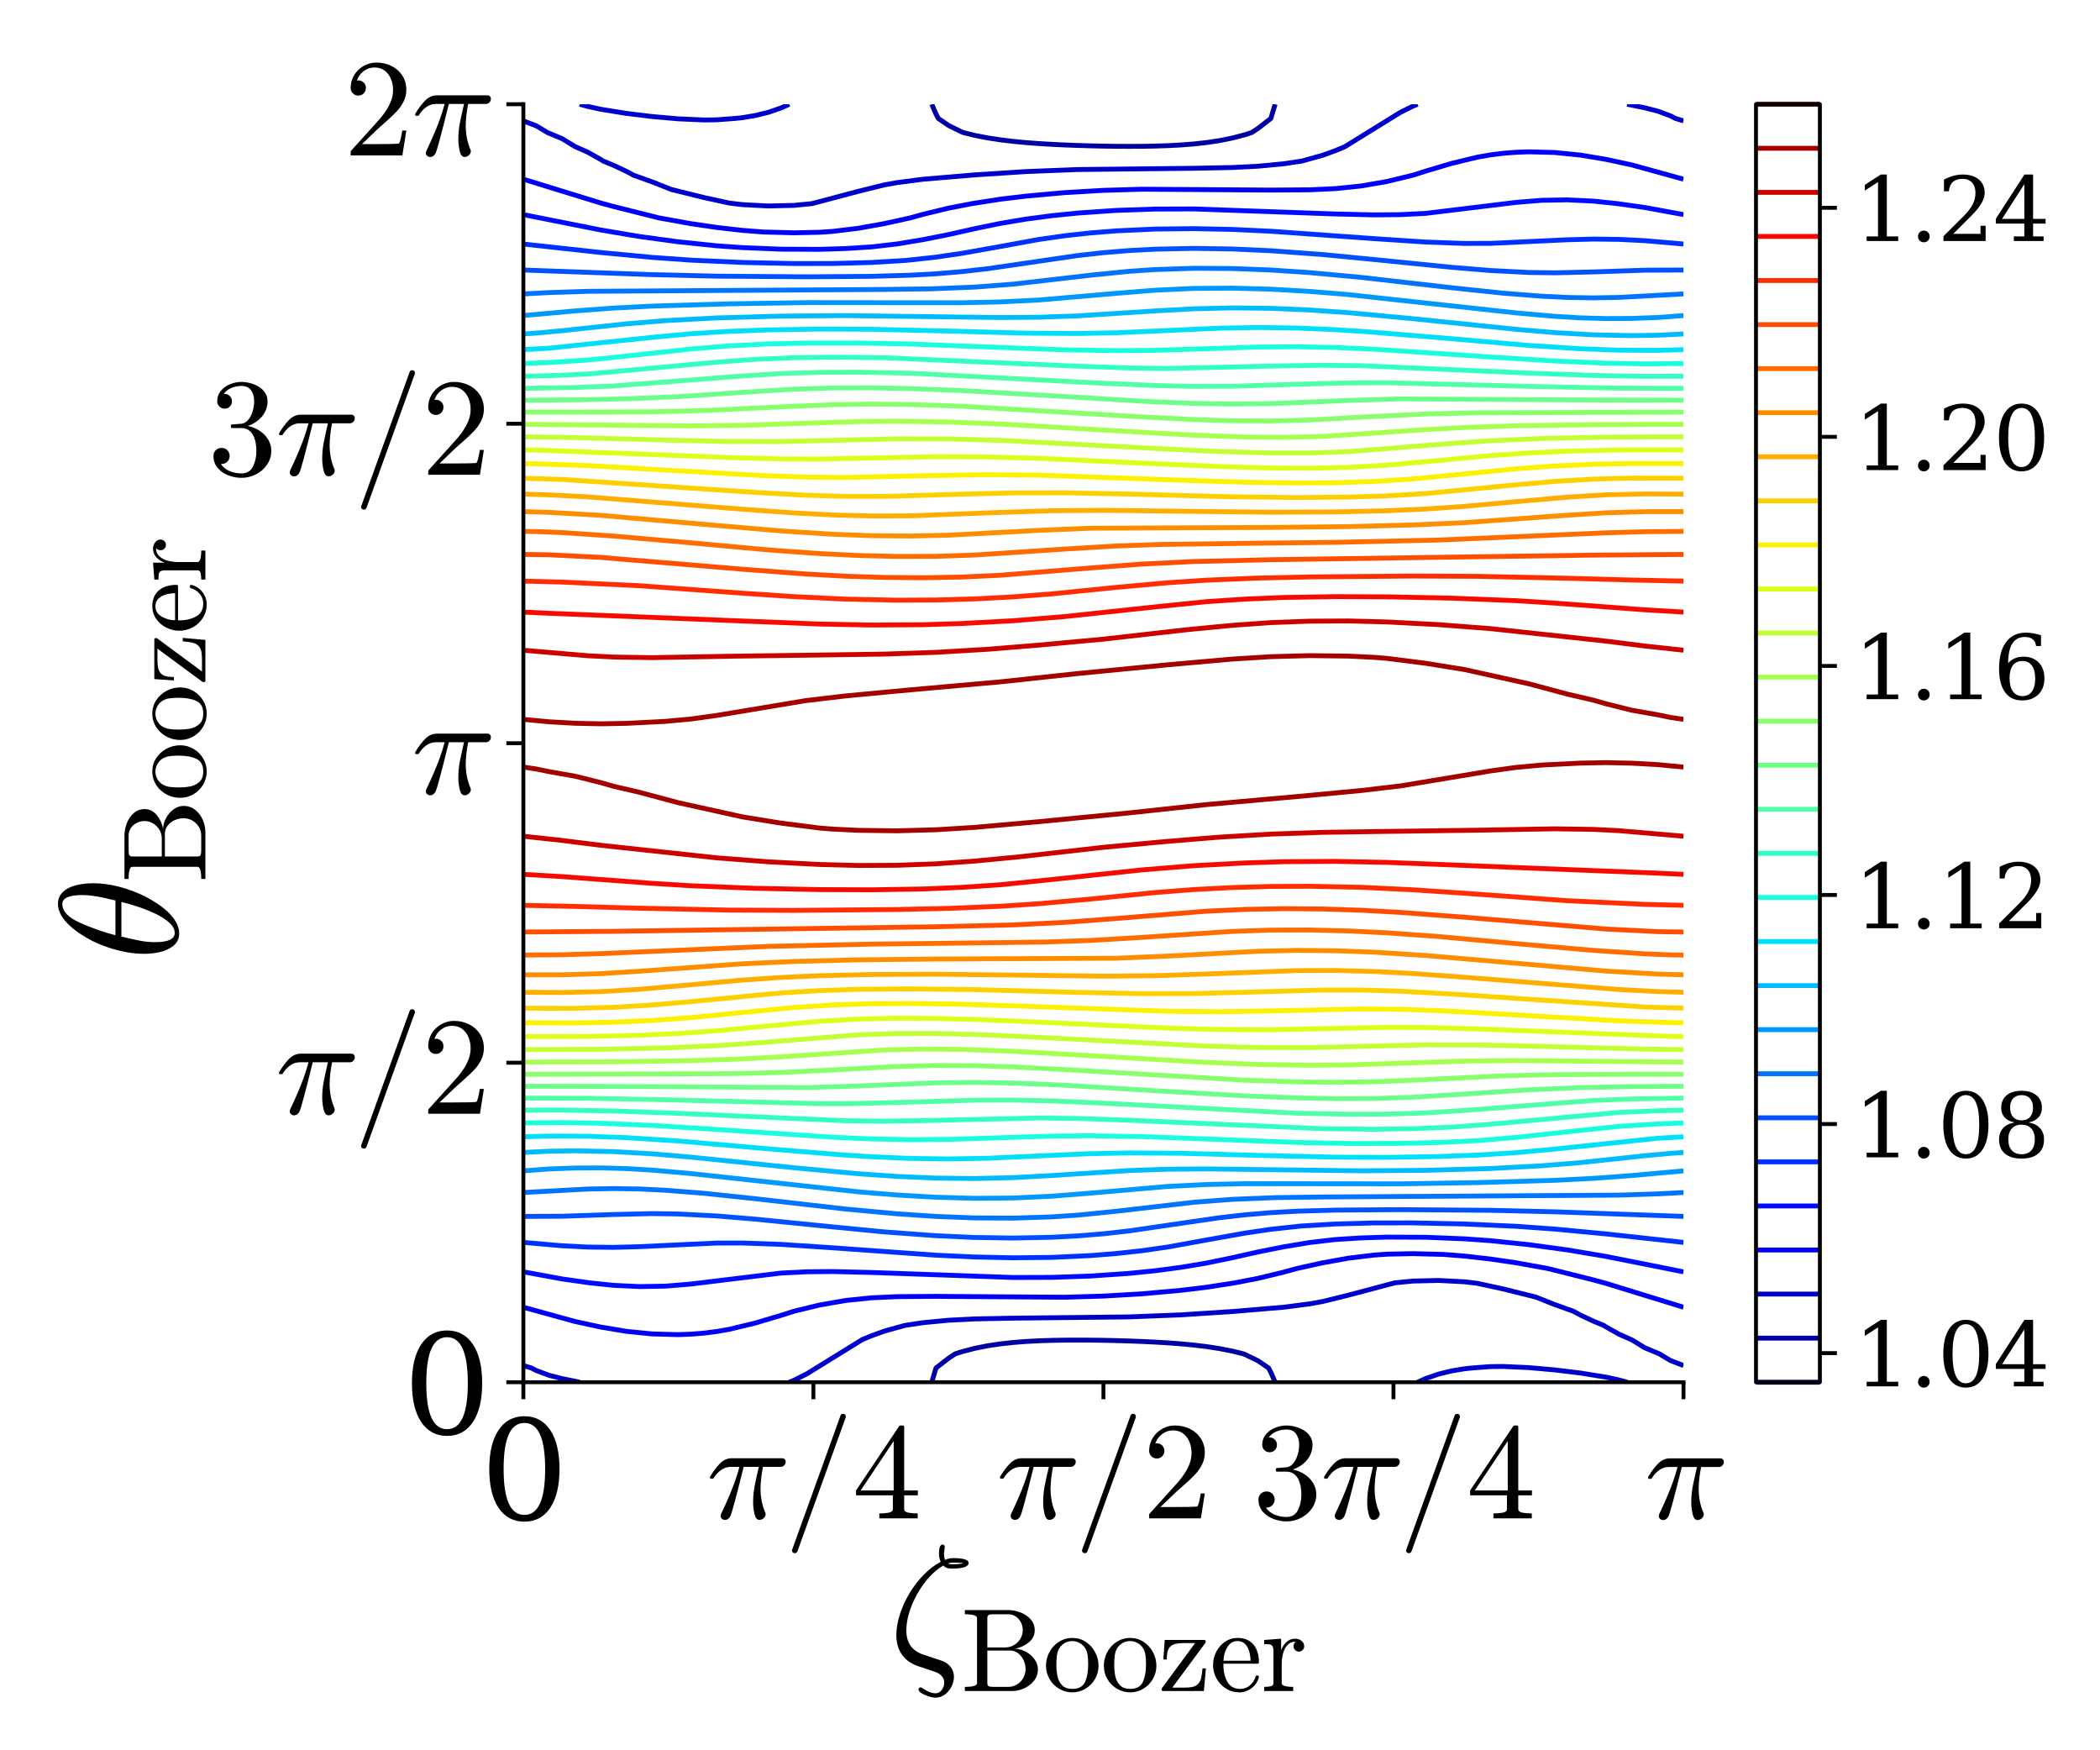 <?xml version="1.0" encoding="utf-8" standalone="no"?>
<!DOCTYPE svg PUBLIC "-//W3C//DTD SVG 1.1//EN"
  "http://www.w3.org/Graphics/SVG/1.1/DTD/svg11.dtd">
<svg xmlns:xlink="http://www.w3.org/1999/xlink" width="432pt" height="360pt" viewBox="0 0 432 360" xmlns="http://www.w3.org/2000/svg" version="1.1">
 <defs>
  <style type="text/css">*{stroke-linejoin: round; stroke-linecap: butt}</style>
 </defs>
 <g id="figure_1">
  <g id="patch_1">
   <path d="M 0 360 
L 432 360 
L 432 0 
L 0 0 
z
" style="fill: #ffffff"/>
  </g>
  <g id="axes_1">
   <g id="patch_2">
    <path d="M 107.666 284.294 
L 346.319 284.294 
L 346.319 21.438 
L 107.666 21.438 
z
" style="fill: #ffffff"/>
   </g>
   <g id="matplotlib.axis_1">
    <g id="xtick_1">
     <g id="line2d_1">
      <defs>
       <path id="m4ed8f2dff2" d="M 0 0 
L 0 3.5 
" style="stroke: #000000; stroke-width: 0.8"/>
      </defs>
      <g>
       <use xlink:href="#m4ed8f2dff2" x="107.666" y="284.294" style="stroke: #000000; stroke-width: 0.8"/>
      </g>
     </g>
     <g id="text_1">
      <!-- 0 -->
      <g transform="translate(98.758 312.57) scale(0.28 -0.28)">
       <defs>
        <path id="DejaVuSerif-30" d="M 2034 219 
Q 2513 219 2750 744 
Q 2988 1269 2988 2328 
Q 2988 3391 2750 3916 
Q 2513 4441 2034 4441 
Q 1556 4441 1318 3916 
Q 1081 3391 1081 2328 
Q 1081 1269 1318 744 
Q 1556 219 2034 219 
z
M 2034 -91 
Q 1275 -91 848 546 
Q 422 1184 422 2328 
Q 422 3475 848 4112 
Q 1275 4750 2034 4750 
Q 2797 4750 3222 4112 
Q 3647 3475 3647 2328 
Q 3647 1184 3222 546 
Q 2797 -91 2034 -91 
z
" transform="scale(0.016)"/>
       </defs>
       <use xlink:href="#DejaVuSerif-30"/>
      </g>
     </g>
    </g>
    <g id="xtick_2">
     <g id="line2d_2">
      <g>
       <use xlink:href="#m4ed8f2dff2" x="167.329" y="284.294" style="stroke: #000000; stroke-width: 0.8"/>
      </g>
     </g>
     <g id="text_2">
      <!-- $\pi/4$ -->
      <g transform="translate(145.349 312.294) scale(0.28 -0.28)">
       <defs>
        <path id="Cmmi10-bc" d="M 647 109 
Q 647 144 672 213 
Q 850 584 1004 942 
Q 1159 1300 1282 1639 
Q 1406 1978 1509 2363 
L 1100 2363 
Q 866 2363 662 2216 
Q 459 2069 325 1844 
Q 313 1819 288 1819 
L 213 1819 
Q 153 1819 153 1881 
Q 153 1894 166 1919 
Q 375 2275 614 2517 
Q 853 2759 1153 2759 
L 3475 2759 
Q 3541 2759 3587 2715 
Q 3634 2672 3634 2597 
Q 3634 2503 3567 2433 
Q 3500 2363 3406 2363 
L 2591 2363 
Q 2488 1859 2478 1381 
Q 2478 766 2694 269 
Q 2713 231 2713 191 
Q 2713 122 2672 62 
Q 2631 3 2567 -34 
Q 2503 -72 2431 -72 
Q 2263 -72 2200 203 
Q 2138 478 2138 738 
Q 2138 1103 2200 1442 
Q 2263 1781 2400 2363 
L 1703 2363 
Q 1197 313 1094 103 
Q 1003 -72 844 -72 
Q 766 -72 706 -20 
Q 647 31 647 109 
z
" transform="scale(0.016)"/>
        <path id="Cmmi10-3d" d="M 359 -1472 
Q 359 -1453 366 -1447 
L 2591 4722 
Q 2603 4759 2634 4779 
Q 2666 4800 2706 4800 
Q 2763 4800 2798 4765 
Q 2834 4731 2834 4672 
L 2834 4647 
L 609 -1522 
Q 572 -1600 488 -1600 
Q 434 -1600 396 -1562 
Q 359 -1525 359 -1472 
z
" transform="scale(0.016)"/>
        <path id="Cmr10-34" d="M 178 1056 
L 178 1281 
L 2156 4231 
Q 2178 4263 2222 4263 
L 2316 4263 
Q 2388 4263 2388 4191 
L 2388 1281 
L 3016 1281 
L 3016 1056 
L 2388 1056 
L 2388 428 
Q 2388 297 2575 261 
Q 2763 225 3009 225 
L 3009 0 
L 1247 0 
L 1247 225 
Q 1494 225 1681 261 
Q 1869 297 1869 428 
L 1869 1056 
L 178 1056 
z
M 391 1281 
L 1906 1281 
L 1906 3547 
L 391 1281 
z
" transform="scale(0.016)"/>
       </defs>
       <use xlink:href="#Cmmi10-bc"/>
       <use xlink:href="#Cmmi10-3d" transform="translate(56.982 0)"/>
       <use xlink:href="#Cmr10-34" transform="translate(106.982 0)"/>
      </g>
     </g>
    </g>
    <g id="xtick_3">
     <g id="line2d_3">
      <g>
       <use xlink:href="#m4ed8f2dff2" x="226.992" y="284.294" style="stroke: #000000; stroke-width: 0.8"/>
      </g>
     </g>
     <g id="text_3">
      <!-- $\pi/2$ -->
      <g transform="translate(205.012 312.294) scale(0.28 -0.28)">
       <defs>
        <path id="Cmr10-32" d="M 319 0 
L 319 172 
Q 319 188 331 206 
L 1325 1306 
Q 1550 1550 1690 1715 
Q 1831 1881 1968 2097 
Q 2106 2313 2186 2536 
Q 2266 2759 2266 3009 
Q 2266 3272 2169 3511 
Q 2072 3750 1880 3894 
Q 1688 4038 1416 4038 
Q 1138 4038 916 3870 
Q 694 3703 603 3438 
Q 628 3444 672 3444 
Q 816 3444 917 3347 
Q 1019 3250 1019 3097 
Q 1019 2950 917 2848 
Q 816 2747 672 2747 
Q 522 2747 420 2851 
Q 319 2956 319 3097 
Q 319 3338 409 3548 
Q 500 3759 670 3923 
Q 841 4088 1055 4175 
Q 1269 4263 1509 4263 
Q 1875 4263 2190 4108 
Q 2506 3953 2690 3670 
Q 2875 3388 2875 3009 
Q 2875 2731 2753 2481 
Q 2631 2231 2440 2026 
Q 2250 1822 1953 1562 
Q 1656 1303 1563 1216 
L 838 519 
L 1453 519 
Q 1906 519 2211 526 
Q 2516 534 2534 550 
Q 2609 631 2688 1141 
L 2875 1141 
L 2694 0 
L 319 0 
z
" transform="scale(0.016)"/>
       </defs>
       <use xlink:href="#Cmmi10-bc"/>
       <use xlink:href="#Cmmi10-3d" transform="translate(56.982 0)"/>
       <use xlink:href="#Cmr10-32" transform="translate(106.982 0)"/>
      </g>
     </g>
    </g>
    <g id="xtick_4">
     <g id="line2d_4">
      <g>
       <use xlink:href="#m4ed8f2dff2" x="286.655" y="284.294" style="stroke: #000000; stroke-width: 0.8"/>
      </g>
     </g>
     <g id="text_4">
      <!-- $3\pi/4$ -->
      <g transform="translate(257.675 312.294) scale(0.28 -0.28)">
       <defs>
        <path id="Cmr10-33" d="M 609 494 
Q 759 275 1012 169 
Q 1266 63 1556 63 
Q 1928 63 2084 380 
Q 2241 697 2241 1100 
Q 2241 1281 2208 1462 
Q 2175 1644 2097 1800 
Q 2019 1956 1883 2050 
Q 1747 2144 1550 2144 
L 1125 2144 
Q 1069 2144 1069 2203 
L 1069 2259 
Q 1069 2309 1125 2309 
L 1478 2338 
Q 1703 2338 1851 2506 
Q 2000 2675 2069 2917 
Q 2138 3159 2138 3378 
Q 2138 3684 1994 3881 
Q 1850 4078 1556 4078 
Q 1313 4078 1091 3986 
Q 869 3894 738 3706 
Q 750 3709 759 3711 
Q 769 3713 781 3713 
Q 925 3713 1022 3613 
Q 1119 3513 1119 3372 
Q 1119 3234 1022 3134 
Q 925 3034 781 3034 
Q 641 3034 541 3134 
Q 441 3234 441 3372 
Q 441 3647 606 3850 
Q 772 4053 1033 4158 
Q 1294 4263 1556 4263 
Q 1750 4263 1965 4205 
Q 2181 4147 2356 4039 
Q 2531 3931 2642 3762 
Q 2753 3594 2753 3378 
Q 2753 3109 2633 2881 
Q 2513 2653 2303 2487 
Q 2094 2322 1844 2241 
Q 2122 2188 2372 2031 
Q 2622 1875 2773 1631 
Q 2925 1388 2925 1106 
Q 2925 753 2731 467 
Q 2538 181 2222 20 
Q 1906 -141 1556 -141 
Q 1256 -141 954 -26 
Q 653 88 461 316 
Q 269 544 269 863 
Q 269 1022 375 1128 
Q 481 1234 641 1234 
Q 744 1234 830 1186 
Q 916 1138 964 1050 
Q 1013 963 1013 863 
Q 1013 706 903 600 
Q 794 494 641 494 
L 609 494 
z
" transform="scale(0.016)"/>
       </defs>
       <use xlink:href="#Cmr10-33"/>
       <use xlink:href="#Cmmi10-bc" transform="translate(50 0)"/>
       <use xlink:href="#Cmmi10-3d" transform="translate(106.982 0)"/>
       <use xlink:href="#Cmr10-34" transform="translate(156.982 0)"/>
      </g>
     </g>
    </g>
    <g id="xtick_5">
     <g id="line2d_5">
      <g>
       <use xlink:href="#m4ed8f2dff2" x="346.319" y="284.294" style="stroke: #000000; stroke-width: 0.8"/>
      </g>
     </g>
     <g id="text_5">
      <!-- $\pi$ -->
      <g transform="translate(338.339 312.57) scale(0.28 -0.28)">
       <use xlink:href="#Cmmi10-bc" transform="translate(0 0.891)"/>
      </g>
     </g>
    </g>
    <g id="text_6">
     <!-- $\zeta_{\mathrm{Boozer}}$ -->
     <g transform="translate(182.792 342.06) scale(0.34 -0.34)">
      <defs>
       <path id="Cmmi10-b3" d="M 1131 -997 
Q 1147 -922 1222 -922 
Q 1234 -922 1332 -986 
Q 1431 -1050 1542 -1098 
Q 1653 -1147 1784 -1147 
Q 1922 -1147 2014 -1019 
Q 2106 -891 2106 -744 
Q 2106 -597 2009 -494 
Q 1913 -391 1766 -341 
L 1113 -122 
Q 713 16 503 317 
Q 294 619 294 1050 
Q 294 1416 426 1831 
Q 559 2247 793 2637 
Q 1028 3028 1334 3339 
Q 1641 3650 1972 3822 
Q 1906 3953 1906 4128 
Q 1906 4475 2041 4475 
Q 2075 4475 2100 4450 
Q 2125 4425 2125 4391 
Q 2125 4344 2109 4245 
Q 2094 4147 2094 4122 
Q 2094 4006 2131 3897 
Q 2297 3963 2438 3963 
Q 3028 3963 3028 3781 
Q 3028 3566 2375 3566 
Q 2181 3566 2069 3681 
Q 1794 3525 1539 3244 
Q 1284 2963 1087 2613 
Q 891 2263 781 1906 
Q 672 1550 672 1228 
Q 672 538 1300 319 
L 1984 91 
Q 2200 25 2336 -139 
Q 2472 -303 2472 -531 
Q 2472 -716 2378 -898 
Q 2284 -1081 2125 -1197 
Q 1966 -1313 1772 -1313 
Q 1619 -1313 1375 -1211 
Q 1131 -1109 1131 -997 
z
M 2247 3763 
Q 2241 3763 2303 3738 
Q 2331 3738 2348 3736 
Q 2366 3734 2388 3731 
Q 2694 3731 2828 3769 
Q 2706 3794 2438 3794 
Q 2350 3794 2247 3763 
z
" transform="scale(0.016)"/>
       <path id="Cmr10-42" d="M 219 0 
L 219 225 
Q 878 225 878 428 
L 878 3944 
Q 878 4147 219 4147 
L 219 4372 
L 2572 4372 
Q 2897 4372 3228 4245 
Q 3559 4119 3776 3870 
Q 3994 3622 3994 3284 
Q 3994 2894 3673 2630 
Q 3353 2366 2925 2284 
Q 3203 2284 3497 2131 
Q 3791 1978 3978 1722 
Q 4166 1466 4166 1178 
Q 4166 828 3958 559 
Q 3750 291 3419 145 
Q 3088 0 2753 0 
L 219 0 
z
M 1434 428 
Q 1434 291 1512 258 
Q 1591 225 1759 225 
L 2572 225 
Q 2822 225 3036 356 
Q 3250 488 3375 708 
Q 3500 928 3500 1178 
Q 3500 1422 3397 1655 
Q 3294 1888 3101 2038 
Q 2909 2188 2663 2188 
L 1434 2188 
L 1434 428 
z
M 1434 2356 
L 2394 2356 
Q 2588 2356 2758 2426 
Q 2928 2497 3064 2630 
Q 3200 2763 3273 2930 
Q 3347 3097 3347 3284 
Q 3347 3450 3292 3603 
Q 3238 3756 3131 3881 
Q 3025 4006 2881 4076 
Q 2738 4147 2572 4147 
L 1759 4147 
Q 1644 4147 1580 4137 
Q 1516 4128 1475 4083 
Q 1434 4038 1434 3944 
L 1434 2356 
z
" transform="scale(0.016)"/>
       <path id="Cmr10-6f" d="M 1600 -72 
Q 1216 -72 887 123 
Q 559 319 368 647 
Q 178 975 178 1363 
Q 178 1656 283 1928 
Q 388 2200 583 2414 
Q 778 2628 1037 2748 
Q 1297 2869 1600 2869 
Q 1994 2869 2317 2661 
Q 2641 2453 2828 2104 
Q 3016 1756 3016 1363 
Q 3016 978 2825 648 
Q 2634 319 2307 123 
Q 1981 -72 1600 -72 
z
M 1600 116 
Q 2113 116 2284 487 
Q 2456 859 2456 1434 
Q 2456 1756 2422 1967 
Q 2388 2178 2272 2350 
Q 2200 2456 2089 2536 
Q 1978 2616 1854 2658 
Q 1731 2700 1600 2700 
Q 1400 2700 1220 2609 
Q 1041 2519 922 2350 
Q 803 2169 770 1951 
Q 738 1734 738 1434 
Q 738 1075 800 789 
Q 863 503 1052 309 
Q 1241 116 1600 116 
z
" transform="scale(0.016)"/>
       <path id="Cmr10-7a" d="M 250 0 
Q 178 0 178 72 
L 178 122 
Q 178 147 197 166 
L 1984 2591 
L 1409 2591 
Q 1138 2591 961 2556 
Q 784 2522 670 2426 
Q 556 2331 504 2164 
Q 453 1997 453 1703 
L 269 1703 
L 341 2759 
L 2484 2759 
Q 2513 2759 2533 2739 
Q 2553 2719 2553 2688 
L 2553 2650 
Q 2553 2631 2541 2606 
L 750 184 
L 1363 184 
Q 1641 184 1827 218 
Q 2013 253 2144 384 
Q 2266 506 2311 712 
Q 2356 919 2381 1222 
L 2566 1222 
L 2456 0 
L 250 0 
z
" transform="scale(0.016)"/>
       <path id="Cmr10-65" d="M 1594 -72 
Q 1203 -72 876 133 
Q 550 338 364 680 
Q 178 1022 178 1403 
Q 178 1778 348 2115 
Q 519 2453 823 2661 
Q 1128 2869 1503 2869 
Q 1797 2869 2014 2770 
Q 2231 2672 2372 2497 
Q 2513 2322 2584 2084 
Q 2656 1847 2656 1563 
Q 2656 1478 2591 1478 
L 738 1478 
L 738 1409 
Q 738 878 952 497 
Q 1166 116 1650 116 
Q 1847 116 2014 203 
Q 2181 291 2304 447 
Q 2428 603 2472 781 
Q 2478 803 2495 820 
Q 2513 838 2534 838 
L 2591 838 
Q 2656 838 2656 756 
Q 2566 394 2266 161 
Q 1966 -72 1594 -72 
z
M 744 1638 
L 2203 1638 
Q 2203 1878 2136 2125 
Q 2069 2372 1912 2536 
Q 1756 2700 1503 2700 
Q 1141 2700 942 2361 
Q 744 2022 744 1638 
z
" transform="scale(0.016)"/>
       <path id="Cmr10-72" d="M 166 0 
L 166 225 
Q 384 225 525 259 
Q 666 294 666 428 
L 666 2175 
Q 666 2347 614 2423 
Q 563 2500 466 2517 
Q 369 2534 166 2534 
L 166 2759 
L 1081 2828 
L 1081 2203 
Q 1184 2481 1375 2654 
Q 1566 2828 1838 2828 
Q 2028 2828 2178 2715 
Q 2328 2603 2328 2419 
Q 2328 2303 2245 2217 
Q 2163 2131 2041 2131 
Q 1922 2131 1837 2215 
Q 1753 2300 1753 2419 
Q 1753 2591 1875 2663 
L 1838 2663 
Q 1578 2663 1414 2475 
Q 1250 2288 1181 2009 
Q 1113 1731 1113 1478 
L 1113 428 
Q 1113 225 1734 225 
L 1734 0 
L 166 0 
z
" transform="scale(0.016)"/>
      </defs>
      <use xlink:href="#Cmmi10-b3" transform="translate(0 0.078)"/>
      <use xlink:href="#Cmr10-42" transform="translate(43.701 -16.928) scale(0.7)"/>
      <use xlink:href="#Cmr10-6f" transform="translate(93.262 -16.928) scale(0.7)"/>
      <use xlink:href="#Cmr10-6f" transform="translate(128.262 -16.928) scale(0.7)"/>
      <use xlink:href="#Cmr10-7a" transform="translate(163.262 -16.928) scale(0.7)"/>
      <use xlink:href="#Cmr10-65" transform="translate(194.331 -16.928) scale(0.7)"/>
      <use xlink:href="#Cmr10-72" transform="translate(225.4 -16.928) scale(0.7)"/>
     </g>
    </g>
   </g>
   <g id="matplotlib.axis_2">
    <g id="ytick_1">
     <g id="line2d_6">
      <defs>
       <path id="m749619ec32" d="M 0 0 
L -3.5 0 
" style="stroke: #000000; stroke-width: 0.8"/>
      </defs>
      <g>
       <use xlink:href="#m749619ec32" x="107.666" y="284.294" style="stroke: #000000; stroke-width: 0.8"/>
      </g>
     </g>
     <g id="text_7">
      <!-- 0 -->
      <g transform="translate(82.851 294.932) scale(0.28 -0.28)">
       <use xlink:href="#DejaVuSerif-30"/>
      </g>
     </g>
    </g>
    <g id="ytick_2">
     <g id="line2d_7">
      <g>
       <use xlink:href="#m749619ec32" x="107.666" y="218.58" style="stroke: #000000; stroke-width: 0.8"/>
      </g>
     </g>
     <g id="text_8">
      <!-- $\pi/2$ -->
      <g transform="translate(56.706 229.08) scale(0.28 -0.28)">
       <use xlink:href="#Cmmi10-bc"/>
       <use xlink:href="#Cmmi10-3d" transform="translate(56.982 0)"/>
       <use xlink:href="#Cmr10-32" transform="translate(106.982 0)"/>
      </g>
     </g>
    </g>
    <g id="ytick_3">
     <g id="line2d_8">
      <g>
       <use xlink:href="#m749619ec32" x="107.666" y="152.866" style="stroke: #000000; stroke-width: 0.8"/>
      </g>
     </g>
     <g id="text_9">
      <!-- $\pi$ -->
      <g transform="translate(84.706 163.504) scale(0.28 -0.28)">
       <use xlink:href="#Cmmi10-bc" transform="translate(0 0.891)"/>
      </g>
     </g>
    </g>
    <g id="ytick_4">
     <g id="line2d_9">
      <g>
       <use xlink:href="#m749619ec32" x="107.666" y="87.152" style="stroke: #000000; stroke-width: 0.8"/>
      </g>
     </g>
     <g id="text_10">
      <!-- $3\pi/2$ -->
      <g transform="translate(42.706 97.652) scale(0.28 -0.28)">
       <use xlink:href="#Cmr10-33"/>
       <use xlink:href="#Cmmi10-bc" transform="translate(50 0)"/>
       <use xlink:href="#Cmmi10-3d" transform="translate(106.982 0)"/>
       <use xlink:href="#Cmr10-32" transform="translate(156.982 0)"/>
      </g>
     </g>
    </g>
    <g id="ytick_5">
     <g id="line2d_10">
      <g>
       <use xlink:href="#m749619ec32" x="107.666" y="21.438" style="stroke: #000000; stroke-width: 0.8"/>
      </g>
     </g>
     <g id="text_11">
      <!-- $2\pi$ -->
      <g transform="translate(70.706 32.076) scale(0.28 -0.28)">
       <use xlink:href="#Cmr10-32" transform="translate(0 0.391)"/>
       <use xlink:href="#Cmmi10-bc" transform="translate(50 0.391)"/>
      </g>
     </g>
    </g>
    <g id="text_12">
     <!-- $\theta_{\mathrm{Boozer}}$ -->
     <g transform="translate(36.635 197.576) rotate(-90) scale(0.34 -0.34)">
      <defs>
       <path id="Cmmi10-b5" d="M 1031 -72 
Q 741 -72 566 140 
Q 391 353 323 653 
Q 256 953 256 1247 
L 256 1253 
Q 256 1572 317 1915 
Q 378 2259 493 2601 
Q 609 2944 744 3213 
Q 838 3400 986 3631 
Q 1134 3863 1317 4064 
Q 1500 4266 1711 4389 
Q 1922 4513 2138 4513 
L 2144 4513 
Q 2375 4513 2529 4384 
Q 2684 4256 2770 4056 
Q 2856 3856 2890 3628 
Q 2925 3400 2925 3194 
Q 2925 2709 2794 2204 
Q 2663 1700 2431 1228 
Q 2344 1050 2189 809 
Q 2034 569 1861 378 
Q 1688 188 1472 58 
Q 1256 -72 1038 -72 
L 1031 -72 
z
M 1044 97 
Q 1256 97 1451 323 
Q 1647 550 1794 873 
Q 1941 1197 2052 1536 
Q 2163 1875 2216 2113 
L 909 2113 
Q 809 1709 753 1417 
Q 697 1125 697 844 
Q 697 97 1044 97 
z
M 959 2338 
L 2272 2338 
Q 2341 2619 2381 2808 
Q 2422 2997 2450 3206 
Q 2478 3416 2478 3597 
Q 2478 4347 2138 4347 
Q 1731 4347 1436 3692 
Q 1141 3038 959 2338 
z
" transform="scale(0.016)"/>
      </defs>
      <use xlink:href="#Cmmi10-b5" transform="translate(0 0.484)"/>
      <use xlink:href="#Cmr10-42" transform="translate(46.924 -16.522) scale(0.7)"/>
      <use xlink:href="#Cmr10-6f" transform="translate(96.484 -16.522) scale(0.7)"/>
      <use xlink:href="#Cmr10-6f" transform="translate(131.484 -16.522) scale(0.7)"/>
      <use xlink:href="#Cmr10-7a" transform="translate(166.484 -16.522) scale(0.7)"/>
      <use xlink:href="#Cmr10-65" transform="translate(197.554 -16.522) scale(0.7)"/>
      <use xlink:href="#Cmr10-72" transform="translate(228.623 -16.522) scale(0.7)"/>
     </g>
    </g>
   </g>
   <g id="QuadContourSet_1">
    <path d="M 226.992 284.294 
L 226.992 284.294 
L 226.992 284.294 
z
M 226.992 21.438 
L 226.992 21.438 
L 226.992 21.438 
z
" clip-path="url(#p2306d37052)" style="fill: none; stroke: #000080"/>
    <path d="M 191.675 284.294 
L 192.52 281.471 
L 192.548 281.374 
L 195.172 279.336 
L 196.531 278.453 
L 197.823 278.037 
L 200.475 277.341 
L 203.127 276.81 
L 205.779 276.412 
L 208.43 276.121 
L 211.082 275.914 
L 213.734 275.774 
L 216.385 275.687 
L 219.037 275.64 
L 221.689 275.626 
L 224.34 275.64 
L 226.992 275.677 
L 229.644 275.736 
L 232.296 275.815 
L 234.947 275.917 
L 237.599 276.044 
L 240.251 276.202 
L 242.902 276.4 
L 245.554 276.652 
L 248.206 276.972 
L 250.857 277.378 
L 253.509 277.894 
L 255.77 278.453 
L 256.161 278.607 
L 258.813 279.902 
L 260.967 281.374 
L 261.464 282.337 
L 262.309 284.294 
M 262.309 21.438 
L 261.464 24.261 
L 261.436 24.358 
L 258.813 26.397 
L 257.453 27.279 
L 256.161 27.696 
L 253.509 28.391 
L 250.857 28.923 
L 248.206 29.321 
L 245.554 29.611 
L 242.902 29.818 
L 240.251 29.958 
L 237.599 30.045 
L 234.947 30.092 
L 232.296 30.106 
L 229.644 30.093 
L 226.992 30.055 
L 224.34 29.996 
L 221.689 29.917 
L 219.037 29.816 
L 216.385 29.689 
L 213.734 29.53 
L 211.082 29.332 
L 208.43 29.08 
L 205.779 28.76 
L 203.127 28.355 
L 200.475 27.839 
L 198.214 27.279 
L 197.823 27.125 
L 195.172 25.83 
L 193.018 24.358 
L 192.52 23.396 
L 191.675 21.438 
" clip-path="url(#p2306d37052)" style="fill: none; stroke: #0000a4"/>
    <path d="M 162.366 284.294 
L 163.351 283.892 
L 166.003 282.56 
L 177.375 275.532 
L 179.262 274.752 
L 181.913 273.79 
L 186.142 272.612 
L 189.868 272.05 
L 195.172 271.546 
L 200.475 271.277 
L 208.43 271.119 
L 232.296 270.862 
L 242.902 270.445 
L 253.509 269.757 
L 264.116 268.867 
L 269.419 268.178 
L 272.071 267.7 
L 277.374 266.39 
L 286.96 263.85 
L 290.633 263.491 
L 295.936 263.364 
L 301.24 263.643 
L 303.891 263.952 
L 309.195 265.106 
L 315.905 266.771 
L 319.802 268.318 
L 323.644 269.691 
L 325.105 270.48 
L 327.757 271.729 
L 329.916 272.612 
L 330.408 272.935 
L 333.06 274.423 
L 335.712 275.597 
L 338.364 277.217 
L 341.333 278.453 
L 343.667 279.85 
L 346.319 280.866 
M 334.727 284.294 
L 333.06 283.838 
L 330.408 283.26 
L 325.105 282.404 
L 319.802 281.761 
L 314.498 281.292 
L 309.195 281.056 
L 306.543 281.086 
L 302.742 281.374 
L 301.24 281.533 
L 298.588 281.976 
L 295.936 282.626 
L 293.285 283.538 
L 291.618 284.294 
M 107.666 280.866 
L 109.322 281.374 
L 110.317 281.891 
L 112.969 282.878 
L 115.621 283.556 
L 119.257 284.294 
M 346.319 24.866 
L 344.663 24.358 
L 343.667 23.841 
L 341.015 22.854 
L 338.364 22.176 
L 334.727 21.438 
M 119.257 21.438 
L 120.924 21.894 
L 123.576 22.473 
L 128.879 23.329 
L 134.183 23.971 
L 139.486 24.44 
L 144.789 24.676 
L 147.441 24.646 
L 151.243 24.358 
L 152.745 24.199 
L 155.396 23.757 
L 158.048 23.106 
L 160.7 22.194 
L 162.366 21.438 
M 291.618 21.438 
L 290.633 21.84 
L 287.981 23.172 
L 276.61 30.2 
L 274.723 30.98 
L 272.071 31.942 
L 267.842 33.12 
L 264.116 33.683 
L 258.813 34.186 
L 253.509 34.455 
L 245.554 34.613 
L 221.689 34.87 
L 211.082 35.287 
L 200.475 35.975 
L 189.868 36.865 
L 184.565 37.554 
L 181.913 38.032 
L 176.61 39.342 
L 167.024 41.882 
L 163.351 42.242 
L 158.048 42.368 
L 152.745 42.09 
L 150.093 41.78 
L 144.789 40.626 
L 138.079 38.962 
L 134.183 37.415 
L 130.34 36.041 
L 128.879 35.252 
L 126.228 34.003 
L 124.069 33.12 
L 123.576 32.797 
L 120.924 31.31 
L 118.272 30.135 
L 115.621 28.515 
L 112.652 27.279 
L 110.317 25.882 
L 107.666 24.866 
L 107.666 24.866 
" clip-path="url(#p2306d37052)" style="fill: none; stroke: #0000cd"/>
    <path d="M 107.666 268.875 
L 118.272 271.801 
L 123.576 272.949 
L 128.879 273.835 
L 134.183 274.368 
L 139.486 274.507 
L 142.138 274.413 
L 144.789 274.201 
L 147.441 273.865 
L 150.093 273.399 
L 155.396 272.116 
L 160.7 270.535 
L 163.354 269.691 
L 168.655 268.405 
L 173.958 267.484 
L 179.262 266.937 
L 184.565 266.693 
L 192.52 266.637 
L 219.037 266.816 
L 226.992 266.581 
L 234.947 266.115 
L 242.902 265.398 
L 248.206 264.761 
L 254.046 263.85 
L 258.813 262.929 
L 264.116 261.645 
L 266.768 260.909 
L 272.071 259.741 
L 277.374 258.787 
L 282.678 258.14 
L 285.33 257.96 
L 290.633 257.85 
L 296.888 258.009 
L 301.24 258.346 
L 306.543 258.949 
L 311.847 259.726 
L 318.501 260.929 
L 327.757 263.253 
L 330.408 263.975 
L 346.319 268.875 
M 346.319 36.857 
L 335.712 33.931 
L 330.408 32.783 
L 325.105 31.897 
L 319.802 31.365 
L 314.498 31.225 
L 311.847 31.319 
L 309.195 31.531 
L 306.543 31.867 
L 303.891 32.333 
L 298.588 33.616 
L 293.285 35.197 
L 290.63 36.041 
L 285.33 37.327 
L 280.026 38.248 
L 274.723 38.795 
L 269.419 39.039 
L 261.464 39.095 
L 234.947 38.916 
L 226.992 39.152 
L 219.037 39.618 
L 211.082 40.334 
L 205.779 40.971 
L 199.938 41.882 
L 195.172 42.803 
L 189.868 44.087 
L 187.217 44.823 
L 181.913 45.991 
L 176.61 46.945 
L 171.306 47.593 
L 168.655 47.772 
L 163.351 47.882 
L 157.096 47.723 
L 152.745 47.386 
L 147.441 46.783 
L 142.138 46.006 
L 135.483 44.803 
L 126.228 42.479 
L 123.576 41.757 
L 107.666 36.857 
L 107.666 36.857 
" clip-path="url(#p2306d37052)" style="fill: none; stroke: #0000f6"/>
    <path d="M 107.666 261.593 
L 115.621 263.052 
L 121.242 263.85 
L 126.228 264.371 
L 131.531 264.623 
L 136.834 264.537 
L 142.138 264.102 
L 160.7 261.844 
L 166.003 261.582 
L 171.306 261.535 
L 179.262 261.722 
L 208.43 262.758 
L 216.385 262.731 
L 224.34 262.458 
L 232.296 261.909 
L 237.599 261.371 
L 242.902 260.672 
L 248.206 259.785 
L 253.509 258.689 
L 258.813 257.497 
L 264.116 256.44 
L 269.419 255.561 
L 274.723 254.945 
L 280.026 254.611 
L 285.33 254.449 
L 293.285 254.481 
L 301.24 254.804 
L 306.543 255.176 
L 314.498 256.006 
L 322.453 257.089 
L 330.408 258.428 
L 346.319 261.593 
M 346.319 44.14 
L 338.364 42.68 
L 332.743 41.882 
L 327.757 41.361 
L 322.453 41.109 
L 317.15 41.195 
L 311.847 41.631 
L 293.285 43.888 
L 287.981 44.15 
L 282.678 44.197 
L 274.723 44.01 
L 245.554 42.974 
L 237.599 43.002 
L 229.644 43.274 
L 221.689 43.823 
L 216.385 44.361 
L 211.082 45.06 
L 205.779 45.947 
L 200.475 47.043 
L 195.172 48.236 
L 189.868 49.292 
L 184.565 50.171 
L 179.262 50.787 
L 173.958 51.121 
L 168.655 51.283 
L 160.7 51.251 
L 152.745 50.929 
L 147.441 50.557 
L 139.486 49.726 
L 131.531 48.644 
L 123.576 47.304 
L 107.666 44.14 
L 107.666 44.14 
" clip-path="url(#p2306d37052)" style="fill: none; stroke: #000cff"/>
    <path d="M 107.666 255.539 
L 115.621 256.231 
L 120.924 256.497 
L 126.228 256.559 
L 131.531 256.419 
L 147.441 255.672 
L 152.745 255.663 
L 160.7 255.947 
L 171.306 256.649 
L 192.52 258.169 
L 200.475 258.541 
L 208.43 258.706 
L 216.385 258.62 
L 224.34 258.25 
L 229.644 257.826 
L 234.947 257.243 
L 240.251 256.485 
L 248.206 255.034 
L 256.161 253.619 
L 261.464 252.839 
L 267.654 252.167 
L 274.723 251.747 
L 282.678 251.534 
L 290.633 251.525 
L 301.24 251.75 
L 311.847 252.224 
L 319.802 252.79 
L 330.408 253.798 
L 346.319 255.539 
M 346.319 50.193 
L 338.364 49.502 
L 333.06 49.235 
L 327.757 49.173 
L 322.453 49.313 
L 306.543 50.06 
L 301.24 50.069 
L 293.285 49.786 
L 282.678 49.083 
L 261.464 47.564 
L 253.509 47.191 
L 245.554 47.026 
L 237.599 47.112 
L 229.644 47.482 
L 224.34 47.906 
L 219.037 48.489 
L 213.734 49.247 
L 205.779 50.699 
L 197.823 52.113 
L 192.52 52.893 
L 186.33 53.565 
L 179.262 53.985 
L 171.306 54.198 
L 163.351 54.207 
L 152.745 53.983 
L 142.138 53.508 
L 134.183 52.942 
L 123.576 51.935 
L 107.666 50.193 
L 107.666 50.193 
" clip-path="url(#p2306d37052)" style="fill: none; stroke: #0030ff"/>
    <path d="M 107.666 250.193 
L 115.621 250.159 
L 126.228 249.801 
L 134.183 249.618 
L 139.486 249.69 
L 147.441 250.097 
L 155.396 250.755 
L 171.306 252.351 
L 181.913 253.378 
L 192.52 254.161 
L 200.475 254.522 
L 208.43 254.643 
L 216.385 254.481 
L 221.689 254.2 
L 226.992 253.766 
L 232.296 253.17 
L 240.251 252.006 
L 250.857 250.462 
L 256.161 249.861 
L 261.464 249.415 
L 266.768 249.125 
L 274.723 248.896 
L 287.981 248.799 
L 306.543 248.935 
L 319.919 249.247 
L 346.319 250.193 
M 346.319 55.539 
L 338.364 55.573 
L 327.757 55.932 
L 319.802 56.114 
L 314.498 56.042 
L 306.543 55.635 
L 298.588 54.977 
L 282.678 53.381 
L 272.071 52.354 
L 261.464 51.572 
L 253.509 51.21 
L 245.554 51.089 
L 237.599 51.251 
L 232.296 51.532 
L 226.992 51.966 
L 221.689 52.562 
L 213.734 53.726 
L 203.127 55.271 
L 197.823 55.871 
L 192.52 56.318 
L 187.217 56.607 
L 179.262 56.836 
L 166.003 56.933 
L 147.441 56.798 
L 134.066 56.485 
L 107.666 55.539 
L 107.666 55.539 
" clip-path="url(#p2306d37052)" style="fill: none; stroke: #0050ff"/>
    <path d="M 107.666 245.279 
L 120.924 244.561 
L 126.228 244.466 
L 131.531 244.55 
L 136.834 244.806 
L 144.789 245.435 
L 155.396 246.554 
L 173.958 248.677 
L 184.565 249.661 
L 192.52 250.196 
L 200.475 250.503 
L 208.43 250.547 
L 216.385 250.288 
L 221.689 249.933 
L 229.644 249.131 
L 245.554 247.289 
L 253.509 246.68 
L 262.443 246.326 
L 272.071 246.197 
L 333.06 245.815 
L 341.015 245.558 
L 346.319 245.279 
M 346.319 60.453 
L 333.06 61.171 
L 327.757 61.266 
L 322.453 61.182 
L 317.15 60.926 
L 309.195 60.298 
L 298.588 59.178 
L 280.026 57.055 
L 269.419 56.071 
L 261.464 55.537 
L 253.509 55.229 
L 245.554 55.185 
L 237.599 55.444 
L 232.296 55.799 
L 224.34 56.601 
L 208.43 58.443 
L 200.475 59.052 
L 191.541 59.406 
L 181.913 59.535 
L 120.924 59.918 
L 112.969 60.175 
L 107.666 60.453 
L 107.666 60.453 
" clip-path="url(#p2306d37052)" style="fill: none; stroke: #0074ff"/>
    <path d="M 107.666 240.825 
L 112.969 240.434 
L 118.272 240.237 
L 123.576 240.214 
L 128.879 240.358 
L 134.183 240.672 
L 142.138 241.38 
L 155.396 242.827 
L 176.61 245.141 
L 184.565 245.794 
L 192.52 246.251 
L 200.475 246.469 
L 208.43 246.407 
L 216.385 246.039 
L 224.34 245.4 
L 240.251 244.026 
L 248.206 243.63 
L 256.161 243.465 
L 269.419 243.474 
L 287.981 243.492 
L 303.891 243.244 
L 319.802 242.773 
L 327.757 242.369 
L 335.712 241.783 
L 346.319 240.825 
M 346.319 64.907 
L 341.015 65.298 
L 335.712 65.495 
L 330.408 65.518 
L 325.105 65.375 
L 319.802 65.061 
L 311.847 64.353 
L 298.588 62.905 
L 277.374 60.591 
L 269.419 59.938 
L 261.464 59.482 
L 253.509 59.264 
L 245.554 59.325 
L 237.599 59.693 
L 229.644 60.332 
L 213.734 61.706 
L 205.779 62.102 
L 197.823 62.268 
L 184.565 62.258 
L 166.003 62.24 
L 150.093 62.488 
L 134.183 62.96 
L 126.228 63.364 
L 118.272 63.949 
L 107.666 64.907 
L 107.666 64.907 
" clip-path="url(#p2306d37052)" style="fill: none; stroke: #0098ff"/>
    <path d="M 107.666 237.038 
L 112.969 236.784 
L 118.272 236.7 
L 126.228 236.866 
L 134.183 237.319 
L 142.138 238.001 
L 163.351 240.185 
L 176.61 241.422 
L 184.565 241.971 
L 192.52 242.312 
L 200.475 242.403 
L 208.43 242.217 
L 216.385 241.782 
L 232.296 240.758 
L 240.288 240.485 
L 248.206 240.423 
L 261.464 240.586 
L 280.026 240.817 
L 293.285 240.716 
L 306.543 240.345 
L 317.15 239.781 
L 325.105 239.131 
L 338.364 237.712 
L 343.667 237.226 
L 346.319 237.038 
M 346.319 68.694 
L 341.015 68.948 
L 335.712 69.032 
L 327.757 68.866 
L 319.802 68.413 
L 311.847 67.731 
L 290.633 65.547 
L 277.374 64.31 
L 269.419 63.761 
L 261.464 63.421 
L 253.509 63.329 
L 245.554 63.515 
L 237.599 63.95 
L 221.689 64.974 
L 213.696 65.247 
L 205.779 65.309 
L 192.52 65.146 
L 173.958 64.915 
L 160.7 65.016 
L 147.441 65.387 
L 136.834 65.951 
L 128.879 66.601 
L 115.621 68.021 
L 110.317 68.506 
L 107.666 68.694 
L 107.666 68.694 
" clip-path="url(#p2306d37052)" style="fill: none; stroke: #00bcff"/>
    <path d="M 107.666 233.816 
L 112.969 233.664 
L 120.924 233.703 
L 128.879 233.997 
L 139.486 234.678 
L 158.048 236.295 
L 173.605 237.564 
L 179.262 237.922 
L 187.217 238.263 
L 195.172 238.372 
L 203.127 238.233 
L 213.734 237.754 
L 224.34 237.29 
L 232.296 237.135 
L 242.902 237.206 
L 258.813 237.64 
L 274.723 238.008 
L 285.33 238.046 
L 295.936 237.877 
L 304.266 237.564 
L 311.847 237.084 
L 319.802 236.35 
L 341.015 234.117 
L 346.319 233.816 
M 346.319 71.916 
L 341.015 72.068 
L 333.06 72.029 
L 325.105 71.735 
L 314.498 71.054 
L 295.936 69.438 
L 280.379 68.168 
L 274.723 67.81 
L 266.768 67.469 
L 258.813 67.36 
L 250.857 67.499 
L 240.251 67.978 
L 229.644 68.442 
L 221.689 68.597 
L 211.082 68.527 
L 195.172 68.092 
L 179.262 67.725 
L 168.655 67.686 
L 158.048 67.855 
L 149.718 68.168 
L 142.138 68.648 
L 134.183 69.383 
L 112.969 71.615 
L 107.666 71.916 
L 107.666 71.916 
" clip-path="url(#p2306d37052)" style="fill: none; stroke: #00e0fb"/>
    <path d="M 107.666 230.966 
L 115.621 230.89 
L 123.576 231.037 
L 134.183 231.479 
L 147.441 232.309 
L 171.306 233.907 
L 179.262 234.254 
L 187.217 234.413 
L 195.172 234.351 
L 205.779 234.01 
L 216.385 233.677 
L 224.34 233.606 
L 234.947 233.779 
L 248.206 234.268 
L 266.768 234.975 
L 277.374 235.186 
L 287.981 235.177 
L 295.936 234.992 
L 303.891 234.606 
L 311.847 233.947 
L 322.453 232.783 
L 333.06 231.674 
L 341.015 231.162 
L 346.319 230.966 
M 346.319 74.766 
L 338.364 74.842 
L 330.408 74.695 
L 319.802 74.254 
L 306.543 73.423 
L 282.678 71.825 
L 274.723 71.478 
L 266.768 71.319 
L 258.813 71.381 
L 248.206 71.723 
L 237.599 72.055 
L 229.644 72.126 
L 219.037 71.953 
L 205.779 71.464 
L 187.217 70.757 
L 176.61 70.546 
L 166.003 70.555 
L 158.048 70.74 
L 150.093 71.127 
L 142.138 71.785 
L 131.531 72.949 
L 120.924 74.058 
L 112.969 74.57 
L 107.666 74.766 
L 107.666 74.766 
" clip-path="url(#p2306d37052)" style="fill: none; stroke: #19ffde"/>
    <path d="M 107.666 228.347 
L 115.621 228.323 
L 126.228 228.51 
L 139.486 228.992 
L 173.958 230.521 
L 181.913 230.603 
L 189.868 230.494 
L 213.734 229.943 
L 221.689 230.043 
L 232.296 230.413 
L 272.071 232.157 
L 282.678 232.264 
L 290.633 232.154 
L 298.588 231.831 
L 306.543 231.238 
L 333.06 228.799 
L 341.015 228.463 
L 346.319 228.347 
M 346.319 77.385 
L 338.364 77.409 
L 327.757 77.222 
L 314.498 76.74 
L 280.026 75.211 
L 272.071 75.13 
L 264.116 75.238 
L 240.251 75.789 
L 232.296 75.689 
L 221.689 75.319 
L 181.913 73.575 
L 171.306 73.468 
L 163.351 73.578 
L 155.396 73.901 
L 147.441 74.494 
L 120.924 76.933 
L 112.969 77.269 
L 107.666 77.385 
L 107.666 77.385 
" clip-path="url(#p2306d37052)" style="fill: none; stroke: #33ffc4"/>
    <path d="M 107.666 225.857 
L 120.924 225.896 
L 136.834 226.197 
L 168.655 227.006 
L 176.61 226.976 
L 187.217 226.69 
L 200.475 226.29 
L 208.43 226.262 
L 216.385 226.436 
L 226.992 226.9 
L 266.768 228.969 
L 277.374 229.181 
L 285.33 229.151 
L 293.285 228.906 
L 301.24 228.401 
L 327.757 226.341 
L 335.712 226.035 
L 346.319 225.857 
M 346.319 79.875 
L 333.06 79.836 
L 317.15 79.535 
L 285.33 78.726 
L 277.374 78.756 
L 266.768 79.042 
L 253.509 79.442 
L 245.554 79.47 
L 237.599 79.296 
L 226.992 78.833 
L 187.217 76.763 
L 176.61 76.551 
L 168.655 76.581 
L 160.7 76.827 
L 152.745 77.331 
L 126.228 79.391 
L 118.272 79.698 
L 107.666 79.875 
L 107.666 79.875 
" clip-path="url(#p2306d37052)" style="fill: none; stroke: #50ffa7"/>
    <path d="M 107.666 223.418 
L 126.228 223.458 
L 166.003 223.689 
L 176.61 223.365 
L 192.52 222.717 
L 200.475 222.628 
L 208.43 222.761 
L 219.037 223.212 
L 237.599 224.337 
L 256.161 225.401 
L 266.768 225.816 
L 274.723 225.968 
L 282.678 225.939 
L 290.633 225.687 
L 301.24 225.03 
L 314.498 224.149 
L 325.105 223.701 
L 335.712 223.492 
L 346.319 223.418 
M 346.319 82.314 
L 327.757 82.274 
L 287.981 82.044 
L 277.374 82.368 
L 261.464 83.015 
L 253.509 83.104 
L 245.554 82.972 
L 234.947 82.52 
L 216.385 81.395 
L 197.823 80.331 
L 187.217 79.916 
L 179.262 79.765 
L 171.306 79.793 
L 163.351 80.045 
L 152.745 80.702 
L 139.486 81.584 
L 128.879 82.031 
L 118.272 82.241 
L 107.666 82.314 
L 107.666 82.314 
" clip-path="url(#p2306d37052)" style="fill: none; stroke: #6dff8a"/>
    <path d="M 107.666 220.962 
L 150.093 220.828 
L 160.7 220.586 
L 171.306 220.076 
L 184.565 219.349 
L 192.52 219.144 
L 200.475 219.187 
L 208.43 219.438 
L 219.964 220.041 
L 256.161 222.178 
L 266.768 222.528 
L 274.723 222.612 
L 282.678 222.498 
L 293.285 222.053 
L 309.195 221.28 
L 319.802 221.026 
L 335.712 220.957 
L 346.319 220.962 
M 346.319 84.77 
L 303.891 84.904 
L 293.285 85.147 
L 282.678 85.656 
L 269.419 86.383 
L 261.464 86.588 
L 253.509 86.545 
L 245.554 86.294 
L 234.02 85.692 
L 197.823 83.554 
L 187.217 83.204 
L 179.262 83.12 
L 171.306 83.234 
L 160.7 83.68 
L 144.789 84.452 
L 134.183 84.706 
L 118.272 84.775 
L 107.666 84.77 
L 107.666 84.77 
" clip-path="url(#p2306d37052)" style="fill: none; stroke: #8aff6d"/>
    <path d="M 107.666 218.459 
L 126.228 218.391 
L 142.138 218.153 
L 152.745 217.804 
L 160.7 217.365 
L 181.913 215.959 
L 189.868 215.773 
L 197.823 215.843 
L 208.43 216.229 
L 224.136 217.12 
L 248.206 218.52 
L 258.813 218.937 
L 269.419 219.107 
L 277.374 219.031 
L 287.981 218.692 
L 301.24 218.244 
L 311.847 218.132 
L 327.757 218.282 
L 346.319 218.459 
M 346.319 87.273 
L 327.757 87.341 
L 311.847 87.58 
L 301.24 87.928 
L 293.285 88.367 
L 272.071 89.773 
L 264.116 89.959 
L 256.161 89.89 
L 245.554 89.503 
L 229.849 88.612 
L 205.779 87.212 
L 195.172 86.796 
L 184.565 86.625 
L 176.61 86.701 
L 166.003 87.041 
L 152.745 87.488 
L 142.138 87.6 
L 126.228 87.45 
L 107.666 87.273 
L 107.666 87.273 
" clip-path="url(#p2306d37052)" style="fill: none; stroke: #a7ff50"/>
    <path d="M 107.666 215.88 
L 123.576 215.825 
L 136.834 215.538 
L 147.441 215.076 
L 155.396 214.528 
L 176.61 212.839 
L 184.565 212.568 
L 192.52 212.564 
L 203.127 212.857 
L 216.385 213.499 
L 248.206 215.166 
L 258.813 215.451 
L 269.419 215.466 
L 280.026 215.228 
L 293.285 214.906 
L 303.891 214.912 
L 317.15 215.225 
L 338.364 215.79 
L 346.319 215.88 
M 346.319 89.852 
L 330.408 89.907 
L 317.15 90.194 
L 306.543 90.656 
L 298.588 91.205 
L 277.374 92.894 
L 269.419 93.164 
L 261.464 93.168 
L 250.857 92.875 
L 237.599 92.233 
L 205.779 90.566 
L 195.172 90.281 
L 184.565 90.266 
L 173.958 90.504 
L 160.7 90.826 
L 150.093 90.82 
L 136.834 90.507 
L 115.621 89.942 
L 107.666 89.852 
L 107.666 89.852 
" clip-path="url(#p2306d37052)" style="fill: none; stroke: #c4ff33"/>
    <path d="M 107.666 213.196 
L 120.924 213.179 
L 131.531 212.934 
L 139.486 212.574 
L 147.441 212.018 
L 158.048 211.01 
L 168.655 210.053 
L 176.61 209.604 
L 184.565 209.426 
L 192.52 209.474 
L 203.127 209.768 
L 219.037 210.479 
L 240.251 211.465 
L 250.857 211.754 
L 261.464 211.796 
L 274.723 211.527 
L 285.33 211.316 
L 293.285 211.334 
L 303.891 211.626 
L 343.667 213.165 
L 346.319 213.196 
M 346.319 92.537 
L 333.06 92.553 
L 322.453 92.798 
L 314.498 93.159 
L 306.543 93.714 
L 295.936 94.722 
L 285.33 95.679 
L 277.374 96.128 
L 269.419 96.306 
L 261.464 96.258 
L 250.857 95.965 
L 234.947 95.254 
L 213.734 94.267 
L 203.127 93.978 
L 192.52 93.936 
L 179.262 94.206 
L 168.655 94.416 
L 160.7 94.398 
L 150.093 94.106 
L 110.317 92.568 
L 107.666 92.537 
L 107.666 92.537 
" clip-path="url(#p2306d37052)" style="fill: none; stroke: #deff19"/>
    <path d="M 107.666 210.371 
L 118.272 210.398 
L 126.228 210.244 
L 134.183 209.887 
L 142.138 209.31 
L 152.745 208.251 
L 163.351 207.223 
L 171.306 206.706 
L 179.262 206.443 
L 187.217 206.392 
L 197.823 206.549 
L 211.082 206.968 
L 240.251 208 
L 250.857 208.095 
L 261.464 207.93 
L 280.026 207.524 
L 287.981 207.595 
L 295.936 207.863 
L 306.543 208.447 
L 333.06 209.968 
L 343.667 210.326 
L 346.319 210.371 
M 346.319 95.361 
L 335.712 95.334 
L 327.757 95.488 
L 319.802 95.845 
L 311.847 96.422 
L 301.24 97.481 
L 290.633 98.51 
L 282.678 99.027 
L 274.723 99.289 
L 266.768 99.34 
L 256.161 99.183 
L 242.902 98.764 
L 213.734 97.732 
L 203.127 97.637 
L 192.52 97.802 
L 173.958 98.209 
L 166.003 98.137 
L 158.048 97.869 
L 147.441 97.286 
L 120.924 95.764 
L 110.317 95.406 
L 107.666 95.361 
L 107.666 95.361 
" clip-path="url(#p2306d37052)" style="fill: none; stroke: #fbf100"/>
    <path d="M 107.666 207.36 
L 118.272 207.394 
L 126.228 207.184 
L 134.183 206.712 
L 142.138 206.014 
L 160.7 204.22 
L 168.655 203.743 
L 176.61 203.486 
L 187.217 203.395 
L 200.475 203.547 
L 221.689 204.111 
L 234.947 204.373 
L 245.554 204.352 
L 256.161 204.088 
L 272.071 203.631 
L 280.026 203.635 
L 287.981 203.866 
L 298.588 204.452 
L 338.364 207.121 
L 346.319 207.36 
M 346.319 98.372 
L 335.712 98.339 
L 327.757 98.548 
L 319.802 99.02 
L 311.847 99.718 
L 293.285 101.512 
L 285.33 101.989 
L 277.374 102.246 
L 266.768 102.338 
L 253.509 102.185 
L 232.296 101.621 
L 219.037 101.359 
L 208.43 101.38 
L 197.823 101.644 
L 181.913 102.102 
L 173.958 102.097 
L 166.003 101.866 
L 155.396 101.28 
L 115.621 98.611 
L 107.666 98.372 
L 107.666 98.372 
" clip-path="url(#p2306d37052)" style="fill: none; stroke: #ffd000"/>
    <path d="M 107.666 204.098 
L 115.621 204.138 
L 123.576 203.957 
L 131.531 203.478 
L 142.457 202.517 
L 152.745 201.579 
L 160.7 201.04 
L 168.655 200.684 
L 179.262 200.438 
L 192.52 200.376 
L 208.43 200.55 
L 226.992 200.776 
L 237.599 200.684 
L 248.206 200.339 
L 266.768 199.632 
L 274.723 199.607 
L 282.678 199.816 
L 290.633 200.231 
L 301.24 200.998 
L 333.06 203.529 
L 341.015 203.946 
L 346.319 204.098 
M 346.319 101.634 
L 338.364 101.594 
L 330.408 101.775 
L 322.453 102.254 
L 311.527 103.215 
L 301.24 104.153 
L 293.285 104.693 
L 285.33 105.048 
L 274.723 105.294 
L 261.464 105.357 
L 245.554 105.182 
L 226.992 104.956 
L 216.385 105.048 
L 205.779 105.394 
L 187.217 106.1 
L 179.262 106.125 
L 171.306 105.916 
L 163.351 105.501 
L 152.745 104.734 
L 120.924 102.203 
L 112.969 101.786 
L 107.666 101.634 
L 107.666 101.634 
" clip-path="url(#p2306d37052)" style="fill: none; stroke: #ffae00"/>
    <path d="M 107.666 200.5 
L 115.621 200.496 
L 123.576 200.263 
L 131.531 199.764 
L 152.745 198.229 
L 163.351 197.757 
L 176.61 197.42 
L 192.52 197.253 
L 229.644 197.085 
L 240.251 196.649 
L 258.813 195.655 
L 266.768 195.478 
L 274.723 195.55 
L 282.678 195.845 
L 293.285 196.529 
L 309.195 197.89 
L 330.408 199.734 
L 341.015 200.352 
L 346.319 200.5 
M 346.319 105.232 
L 338.364 105.236 
L 330.408 105.469 
L 322.453 105.969 
L 301.24 107.504 
L 290.633 107.975 
L 277.374 108.312 
L 261.464 108.479 
L 224.34 108.647 
L 213.734 109.084 
L 195.172 110.077 
L 187.217 110.254 
L 179.262 110.182 
L 171.306 109.887 
L 160.7 109.203 
L 144.789 107.842 
L 123.576 105.999 
L 112.969 105.38 
L 107.666 105.232 
L 107.666 105.232 
" clip-path="url(#p2306d37052)" style="fill: none; stroke: #ff8d00"/>
    <path d="M 107.666 196.438 
L 115.621 196.374 
L 123.576 196.142 
L 158.048 194.653 
L 179.262 194.188 
L 197.823 193.977 
L 215.051 193.755 
L 224.34 193.434 
L 234.947 192.803 
L 253.509 191.569 
L 261.464 191.304 
L 269.419 191.282 
L 277.374 191.478 
L 285.33 191.865 
L 295.936 192.624 
L 311.847 194.082 
L 327.757 195.476 
L 338.364 196.188 
L 343.667 196.398 
L 346.319 196.438 
M 346.319 109.294 
L 338.364 109.358 
L 330.408 109.591 
L 295.936 111.079 
L 274.723 111.544 
L 256.161 111.755 
L 238.933 111.977 
L 229.644 112.298 
L 219.037 112.93 
L 200.475 114.163 
L 192.52 114.429 
L 184.565 114.451 
L 176.61 114.254 
L 168.655 113.867 
L 158.048 113.108 
L 142.138 111.65 
L 126.228 110.256 
L 115.621 109.544 
L 110.317 109.334 
L 107.666 109.294 
L 107.666 109.294 
" clip-path="url(#p2306d37052)" style="fill: none; stroke: #ff6c00"/>
    <path d="M 107.666 191.697 
L 126.228 191.554 
L 144.789 191.292 
L 192.52 190.615 
L 208.43 190.236 
L 219.037 189.715 
L 229.644 188.915 
L 248.206 187.414 
L 256.161 187.045 
L 264.116 186.894 
L 272.071 186.963 
L 280.026 187.215 
L 287.981 187.656 
L 301.24 188.654 
L 330.408 191.087 
L 341.015 191.621 
L 346.319 191.697 
M 346.319 114.035 
L 327.757 114.178 
L 309.195 114.44 
L 261.464 115.118 
L 245.554 115.496 
L 234.947 116.017 
L 224.34 116.818 
L 205.779 118.318 
L 197.823 118.687 
L 189.868 118.838 
L 181.913 118.769 
L 173.958 118.517 
L 166.003 118.076 
L 152.745 117.079 
L 123.576 114.645 
L 112.969 114.111 
L 107.666 114.035 
L 107.666 114.035 
" clip-path="url(#p2306d37052)" style="fill: none; stroke: #ff4e00"/>
    <path d="M 107.666 186.209 
L 118.272 186.43 
L 131.531 186.798 
L 150.093 187.189 
L 163.351 187.25 
L 184.565 187.067 
L 195.172 186.838 
L 205.779 186.401 
L 213.734 185.873 
L 224.34 184.92 
L 237.599 183.584 
L 245.554 182.963 
L 253.509 182.55 
L 261.464 182.326 
L 269.419 182.288 
L 280.026 182.503 
L 290.633 183.013 
L 301.24 183.718 
L 322.453 185.261 
L 338.364 186.012 
L 346.319 186.209 
M 346.319 119.523 
L 335.712 119.302 
L 322.453 118.934 
L 303.891 118.543 
L 290.633 118.482 
L 269.419 118.665 
L 258.813 118.895 
L 248.206 119.331 
L 240.251 119.859 
L 229.644 120.812 
L 216.385 122.148 
L 208.43 122.769 
L 200.475 123.182 
L 192.52 123.407 
L 184.565 123.444 
L 173.958 123.23 
L 163.351 122.719 
L 152.745 122.014 
L 131.531 120.471 
L 115.621 119.721 
L 107.666 119.523 
L 107.666 119.523 
" clip-path="url(#p2306d37052)" style="fill: none; stroke: #ff2d00"/>
    <path d="M 107.666 179.836 
L 115.621 180.303 
L 134.183 181.688 
L 142.138 182.186 
L 155.396 182.708 
L 168.655 182.973 
L 179.262 183.016 
L 189.868 182.846 
L 197.823 182.513 
L 205.779 181.981 
L 216.385 180.902 
L 234.947 178.918 
L 245.554 178.059 
L 256.161 177.489 
L 264.116 177.235 
L 274.723 177.171 
L 285.33 177.377 
L 301.24 178.001 
L 317.15 178.644 
L 341.015 179.59 
L 346.319 179.836 
M 346.319 125.896 
L 338.364 125.429 
L 319.802 124.044 
L 311.847 123.546 
L 298.588 123.024 
L 285.33 122.759 
L 274.723 122.716 
L 264.116 122.886 
L 256.161 123.219 
L 248.206 123.751 
L 237.599 124.83 
L 219.037 126.814 
L 208.43 127.673 
L 197.823 128.243 
L 189.868 128.497 
L 179.262 128.561 
L 168.655 128.355 
L 152.745 127.731 
L 136.834 127.088 
L 112.969 126.142 
L 107.666 125.896 
L 107.666 125.896 
" clip-path="url(#p2306d37052)" style="fill: none; stroke: #f60b00"/>
    <path d="M 107.666 171.997 
L 115.621 172.858 
L 123.576 173.861 
L 147.441 176.442 
L 158.048 177.255 
L 168.655 177.81 
L 176.61 178.014 
L 184.565 177.972 
L 192.52 177.675 
L 200.475 177.112 
L 209.661 176.231 
L 226.992 174.275 
L 240.251 173.045 
L 250.857 172.186 
L 261.464 171.558 
L 272.071 171.199 
L 285.33 171.005 
L 303.891 170.757 
L 319.802 170.47 
L 327.757 170.587 
L 333.06 170.857 
L 343.667 171.763 
L 346.319 171.997 
M 346.319 133.736 
L 338.364 132.875 
L 330.408 131.871 
L 306.543 129.29 
L 295.936 128.477 
L 285.33 127.922 
L 277.374 127.719 
L 269.419 127.76 
L 261.464 128.057 
L 253.509 128.62 
L 244.323 129.501 
L 226.992 131.457 
L 213.734 132.688 
L 203.127 133.546 
L 192.52 134.174 
L 181.913 134.533 
L 168.655 134.727 
L 150.093 134.975 
L 134.183 135.263 
L 126.228 135.145 
L 120.924 134.875 
L 110.317 133.969 
L 107.666 133.736 
L 107.666 133.736 
" clip-path="url(#p2306d37052)" style="fill: none; stroke: #cd0000"/>
    <path d="M 107.666 157.774 
L 110.317 158.166 
L 112.969 158.713 
L 118.272 159.643 
L 123.576 160.966 
L 126.228 161.728 
L 131.531 162.958 
L 139.486 165.09 
L 152.745 168.024 
L 160.7 169.308 
L 168.655 170.318 
L 171.306 170.527 
L 176.61 170.784 
L 184.565 170.882 
L 192.52 170.668 
L 200.475 170.174 
L 213.734 169 
L 232.296 167.197 
L 248.206 165.488 
L 266.768 163.84 
L 280.026 162.597 
L 288.24 161.628 
L 306.543 158.581 
L 311.847 157.843 
L 317.15 157.357 
L 325.105 156.953 
L 330.408 156.859 
L 335.712 156.97 
L 341.015 157.271 
L 346.319 157.774 
M 346.319 147.958 
L 343.667 147.566 
L 341.015 147.019 
L 335.712 146.089 
L 330.408 144.766 
L 327.757 144.004 
L 322.453 142.774 
L 314.498 140.642 
L 301.24 137.708 
L 293.285 136.424 
L 285.33 135.414 
L 282.678 135.205 
L 277.374 134.948 
L 269.419 134.851 
L 261.464 135.064 
L 253.509 135.558 
L 240.251 136.733 
L 221.689 138.535 
L 205.779 140.244 
L 187.217 141.892 
L 173.958 143.135 
L 165.744 144.104 
L 147.441 147.152 
L 142.138 147.889 
L 136.834 148.375 
L 128.879 148.779 
L 123.576 148.873 
L 118.272 148.762 
L 112.969 148.461 
L 107.666 147.958 
L 107.666 147.958 
" clip-path="url(#p2306d37052)" style="fill: none; stroke: #a40000"/>
    <path clip-path="url(#p2306d37052)" style="fill: none; stroke: #800000"/>
   </g>
   <g id="patch_3">
    <path d="M 107.666 284.294 
L 107.666 21.438 
" style="fill: none; stroke: #000000; stroke-width: 0.8; stroke-linejoin: miter; stroke-linecap: square"/>
   </g>
   <g id="patch_4">
    <path d="M 107.666 284.294 
L 346.319 284.294 
" style="fill: none; stroke: #000000; stroke-width: 0.8; stroke-linejoin: miter; stroke-linecap: square"/>
   </g>
  </g>
  <g id="axes_2">
   <g id="patch_5">
    <path d="M 361.234 284.294 
L 374.377 284.294 
L 374.377 21.438 
L 361.234 21.438 
z
" style="fill: #ffffff"/>
   </g>
   <g id="matplotlib.axis_3"/>
   <g id="matplotlib.axis_4">
    <g id="ytick_6">
     <g id="line2d_11">
      <defs>
       <path id="m18012a4fcf" d="M 0 0 
L 3.5 0 
" style="stroke: #000000; stroke-width: 0.8"/>
      </defs>
      <g>
       <use xlink:href="#m18012a4fcf" x="374.377" y="278.309" style="stroke: #000000; stroke-width: 0.8"/>
      </g>
     </g>
     <g id="text_13">
      <!-- 1.04 -->
      <g transform="translate(381.377 285.147) scale(0.18 -0.18)">
       <defs>
        <path id="DejaVuSerif-31" d="M 909 0 
L 909 331 
L 1722 331 
L 1722 4213 
L 781 3603 
L 781 4013 
L 1919 4750 
L 2350 4750 
L 2350 331 
L 3163 331 
L 3163 0 
L 909 0 
z
" transform="scale(0.016)"/>
        <path id="DejaVuSerif-2e" d="M 603 325 
Q 603 500 722 622 
Q 841 744 1019 744 
Q 1191 744 1312 622 
Q 1434 500 1434 325 
Q 1434 153 1312 31 
Q 1191 -91 1019 -91 
Q 841 -91 722 29 
Q 603 150 603 325 
z
" transform="scale(0.016)"/>
        <path id="DejaVuSerif-34" d="M 2234 1581 
L 2234 4063 
L 641 1581 
L 2234 1581 
z
M 3609 0 
L 1484 0 
L 1484 331 
L 2234 331 
L 2234 1247 
L 197 1247 
L 197 1588 
L 2241 4750 
L 2859 4750 
L 2859 1581 
L 3750 1581 
L 3750 1247 
L 2859 1247 
L 2859 331 
L 3609 331 
L 3609 0 
z
" transform="scale(0.016)"/>
       </defs>
       <use xlink:href="#DejaVuSerif-31"/>
       <use xlink:href="#DejaVuSerif-2e" x="63.623"/>
       <use xlink:href="#DejaVuSerif-30" x="95.41"/>
       <use xlink:href="#DejaVuSerif-34" x="159.033"/>
      </g>
     </g>
    </g>
    <g id="ytick_7">
     <g id="line2d_12">
      <g>
       <use xlink:href="#m18012a4fcf" x="374.377" y="231.194" style="stroke: #000000; stroke-width: 0.8"/>
      </g>
     </g>
     <g id="text_14">
      <!-- 1.08 -->
      <g transform="translate(381.377 238.033) scale(0.18 -0.18)">
       <defs>
        <path id="DejaVuSerif-38" d="M 2981 1275 
Q 2981 1775 2732 2051 
Q 2484 2328 2034 2328 
Q 1584 2328 1336 2051 
Q 1088 1775 1088 1275 
Q 1088 772 1336 495 
Q 1584 219 2034 219 
Q 2484 219 2732 495 
Q 2981 772 2981 1275 
z
M 2853 3541 
Q 2853 3966 2637 4203 
Q 2422 4441 2034 4441 
Q 1650 4441 1433 4203 
Q 1216 3966 1216 3541 
Q 1216 3113 1433 2875 
Q 1650 2638 2034 2638 
Q 2422 2638 2637 2875 
Q 2853 3113 2853 3541 
z
M 2516 2484 
Q 3047 2413 3344 2092 
Q 3641 1772 3641 1275 
Q 3641 619 3225 264 
Q 2809 -91 2034 -91 
Q 1263 -91 845 264 
Q 428 619 428 1275 
Q 428 1772 725 2092 
Q 1022 2413 1556 2484 
Q 1084 2569 832 2842 
Q 581 3116 581 3541 
Q 581 4103 968 4426 
Q 1356 4750 2034 4750 
Q 2713 4750 3100 4426 
Q 3488 4103 3488 3541 
Q 3488 3116 3236 2842 
Q 2984 2569 2516 2484 
z
" transform="scale(0.016)"/>
       </defs>
       <use xlink:href="#DejaVuSerif-31"/>
       <use xlink:href="#DejaVuSerif-2e" x="63.623"/>
       <use xlink:href="#DejaVuSerif-30" x="95.41"/>
       <use xlink:href="#DejaVuSerif-38" x="159.033"/>
      </g>
     </g>
    </g>
    <g id="ytick_8">
     <g id="line2d_13">
      <g>
       <use xlink:href="#m18012a4fcf" x="374.377" y="184.08" style="stroke: #000000; stroke-width: 0.8"/>
      </g>
     </g>
     <g id="text_15">
      <!-- 1.12 -->
      <g transform="translate(381.377 190.919) scale(0.18 -0.18)">
       <defs>
        <path id="DejaVuSerif-32" d="M 819 3553 
L 469 3553 
L 469 4384 
Q 803 4563 1142 4656 
Q 1481 4750 1806 4750 
Q 2534 4750 2956 4397 
Q 3378 4044 3378 3438 
Q 3378 2753 2422 1800 
Q 2347 1728 2309 1691 
L 1131 513 
L 3078 513 
L 3078 1088 
L 3444 1088 
L 3444 0 
L 434 0 
L 434 341 
L 1850 1753 
Q 2319 2222 2519 2614 
Q 2719 3006 2719 3438 
Q 2719 3909 2473 4175 
Q 2228 4441 1797 4441 
Q 1350 4441 1106 4219 
Q 863 3997 819 3553 
z
" transform="scale(0.016)"/>
       </defs>
       <use xlink:href="#DejaVuSerif-31"/>
       <use xlink:href="#DejaVuSerif-2e" x="63.623"/>
       <use xlink:href="#DejaVuSerif-31" x="95.41"/>
       <use xlink:href="#DejaVuSerif-32" x="159.033"/>
      </g>
     </g>
    </g>
    <g id="ytick_9">
     <g id="line2d_14">
      <g>
       <use xlink:href="#m18012a4fcf" x="374.377" y="136.965" style="stroke: #000000; stroke-width: 0.8"/>
      </g>
     </g>
     <g id="text_16">
      <!-- 1.16 -->
      <g transform="translate(381.377 143.804) scale(0.18 -0.18)">
       <defs>
        <path id="DejaVuSerif-36" d="M 2094 219 
Q 2534 219 2771 542 
Q 3009 866 3009 1472 
Q 3009 2078 2771 2401 
Q 2534 2725 2094 2725 
Q 1647 2725 1412 2412 
Q 1178 2100 1178 1509 
Q 1178 888 1415 553 
Q 1653 219 2094 219 
z
M 1075 2569 
Q 1288 2803 1556 2918 
Q 1825 3034 2163 3034 
Q 2859 3034 3264 2615 
Q 3669 2197 3669 1472 
Q 3669 763 3233 336 
Q 2797 -91 2069 -91 
Q 1278 -91 853 498 
Q 428 1088 428 2181 
Q 428 3406 931 4078 
Q 1434 4750 2350 4750 
Q 2597 4750 2869 4703 
Q 3141 4656 3425 4563 
L 3425 3794 
L 3072 3794 
Q 3034 4109 2831 4275 
Q 2628 4441 2284 4441 
Q 1678 4441 1381 3981 
Q 1084 3522 1075 2569 
z
" transform="scale(0.016)"/>
       </defs>
       <use xlink:href="#DejaVuSerif-31"/>
       <use xlink:href="#DejaVuSerif-2e" x="63.623"/>
       <use xlink:href="#DejaVuSerif-31" x="95.41"/>
       <use xlink:href="#DejaVuSerif-36" x="159.033"/>
      </g>
     </g>
    </g>
    <g id="ytick_10">
     <g id="line2d_15">
      <g>
       <use xlink:href="#m18012a4fcf" x="374.377" y="89.851" style="stroke: #000000; stroke-width: 0.8"/>
      </g>
     </g>
     <g id="text_17">
      <!-- 1.20 -->
      <g transform="translate(381.377 96.69) scale(0.18 -0.18)">
       <use xlink:href="#DejaVuSerif-31"/>
       <use xlink:href="#DejaVuSerif-2e" x="63.623"/>
       <use xlink:href="#DejaVuSerif-32" x="95.41"/>
       <use xlink:href="#DejaVuSerif-30" x="159.033"/>
      </g>
     </g>
    </g>
    <g id="ytick_11">
     <g id="line2d_16">
      <g>
       <use xlink:href="#m18012a4fcf" x="374.377" y="42.737" style="stroke: #000000; stroke-width: 0.8"/>
      </g>
     </g>
     <g id="text_18">
      <!-- 1.24 -->
      <g transform="translate(381.377 49.575) scale(0.18 -0.18)">
       <use xlink:href="#DejaVuSerif-31"/>
       <use xlink:href="#DejaVuSerif-2e" x="63.623"/>
       <use xlink:href="#DejaVuSerif-32" x="95.41"/>
       <use xlink:href="#DejaVuSerif-34" x="159.033"/>
      </g>
     </g>
    </g>
   </g>
   <g id="LineCollection_1"/>
   <g id="LineCollection_2">
    <path d="M 361.234 284.294 
L 374.377 284.294 
" clip-path="url(#p1f2588e2ef)" style="fill: none; stroke: #000080"/>
    <path d="M 361.234 275.23 
L 374.377 275.23 
" clip-path="url(#p1f2588e2ef)" style="fill: none; stroke: #0000a4"/>
    <path d="M 361.234 266.166 
L 374.377 266.166 
" clip-path="url(#p1f2588e2ef)" style="fill: none; stroke: #0000cd"/>
    <path d="M 361.234 257.102 
L 374.377 257.102 
" clip-path="url(#p1f2588e2ef)" style="fill: none; stroke: #0000f6"/>
    <path d="M 361.234 248.038 
L 374.377 248.038 
" clip-path="url(#p1f2588e2ef)" style="fill: none; stroke: #000cff"/>
    <path d="M 361.234 238.974 
L 374.377 238.974 
" clip-path="url(#p1f2588e2ef)" style="fill: none; stroke: #0030ff"/>
    <path d="M 361.234 229.91 
L 374.377 229.91 
" clip-path="url(#p1f2588e2ef)" style="fill: none; stroke: #0050ff"/>
    <path d="M 361.234 220.846 
L 374.377 220.846 
" clip-path="url(#p1f2588e2ef)" style="fill: none; stroke: #0074ff"/>
    <path d="M 361.234 211.782 
L 374.377 211.782 
" clip-path="url(#p1f2588e2ef)" style="fill: none; stroke: #0098ff"/>
    <path d="M 361.234 202.718 
L 374.377 202.718 
" clip-path="url(#p1f2588e2ef)" style="fill: none; stroke: #00bcff"/>
    <path d="M 361.234 193.654 
L 374.377 193.654 
" clip-path="url(#p1f2588e2ef)" style="fill: none; stroke: #00e0fb"/>
    <path d="M 361.234 184.59 
L 374.377 184.59 
" clip-path="url(#p1f2588e2ef)" style="fill: none; stroke: #19ffde"/>
    <path d="M 361.234 175.526 
L 374.377 175.526 
" clip-path="url(#p1f2588e2ef)" style="fill: none; stroke: #33ffc4"/>
    <path d="M 361.234 166.462 
L 374.377 166.462 
" clip-path="url(#p1f2588e2ef)" style="fill: none; stroke: #50ffa7"/>
    <path d="M 361.234 157.398 
L 374.377 157.398 
" clip-path="url(#p1f2588e2ef)" style="fill: none; stroke: #6dff8a"/>
    <path d="M 361.234 148.334 
L 374.377 148.334 
" clip-path="url(#p1f2588e2ef)" style="fill: none; stroke: #8aff6d"/>
    <path d="M 361.234 139.27 
L 374.377 139.27 
" clip-path="url(#p1f2588e2ef)" style="fill: none; stroke: #a7ff50"/>
    <path d="M 361.234 130.206 
L 374.377 130.206 
" clip-path="url(#p1f2588e2ef)" style="fill: none; stroke: #c4ff33"/>
    <path d="M 361.234 121.142 
L 374.377 121.142 
" clip-path="url(#p1f2588e2ef)" style="fill: none; stroke: #deff19"/>
    <path d="M 361.234 112.078 
L 374.377 112.078 
" clip-path="url(#p1f2588e2ef)" style="fill: none; stroke: #fbf100"/>
    <path d="M 361.234 103.014 
L 374.377 103.014 
" clip-path="url(#p1f2588e2ef)" style="fill: none; stroke: #ffd000"/>
    <path d="M 361.234 93.95 
L 374.377 93.95 
" clip-path="url(#p1f2588e2ef)" style="fill: none; stroke: #ffae00"/>
    <path d="M 361.234 84.886 
L 374.377 84.886 
" clip-path="url(#p1f2588e2ef)" style="fill: none; stroke: #ff8d00"/>
    <path d="M 361.234 75.822 
L 374.377 75.822 
" clip-path="url(#p1f2588e2ef)" style="fill: none; stroke: #ff6c00"/>
    <path d="M 361.234 66.758 
L 374.377 66.758 
" clip-path="url(#p1f2588e2ef)" style="fill: none; stroke: #ff4e00"/>
    <path d="M 361.234 57.694 
L 374.377 57.694 
" clip-path="url(#p1f2588e2ef)" style="fill: none; stroke: #ff2d00"/>
    <path d="M 361.234 48.63 
L 374.377 48.63 
" clip-path="url(#p1f2588e2ef)" style="fill: none; stroke: #f60b00"/>
    <path d="M 361.234 39.566 
L 374.377 39.566 
" clip-path="url(#p1f2588e2ef)" style="fill: none; stroke: #cd0000"/>
    <path d="M 361.234 30.502 
L 374.377 30.502 
" clip-path="url(#p1f2588e2ef)" style="fill: none; stroke: #a40000"/>
    <path d="M 361.234 21.438 
L 374.377 21.438 
" clip-path="url(#p1f2588e2ef)" style="fill: none; stroke: #800000"/>
   </g>
   <g id="patch_6">
    <path d="M 361.234 284.294 
L 367.806 284.294 
L 374.377 284.294 
L 374.377 21.438 
L 367.806 21.438 
L 361.234 21.438 
L 361.234 284.294 
z
" style="fill: none; stroke: #000000; stroke-width: 0.8; stroke-linejoin: miter; stroke-linecap: square"/>
   </g>
  </g>
 </g>
 <defs>
  <clipPath id="p2306d37052">
   <rect x="107.666" y="21.438" width="238.653" height="262.857"/>
  </clipPath>
  <clipPath id="p1f2588e2ef">
   <path d="M 361.234 285.243 
L 374.377 285.243 
L 374.377 20.49 
L 361.234 20.49 
z
"/>
  </clipPath>
 </defs>
</svg>
